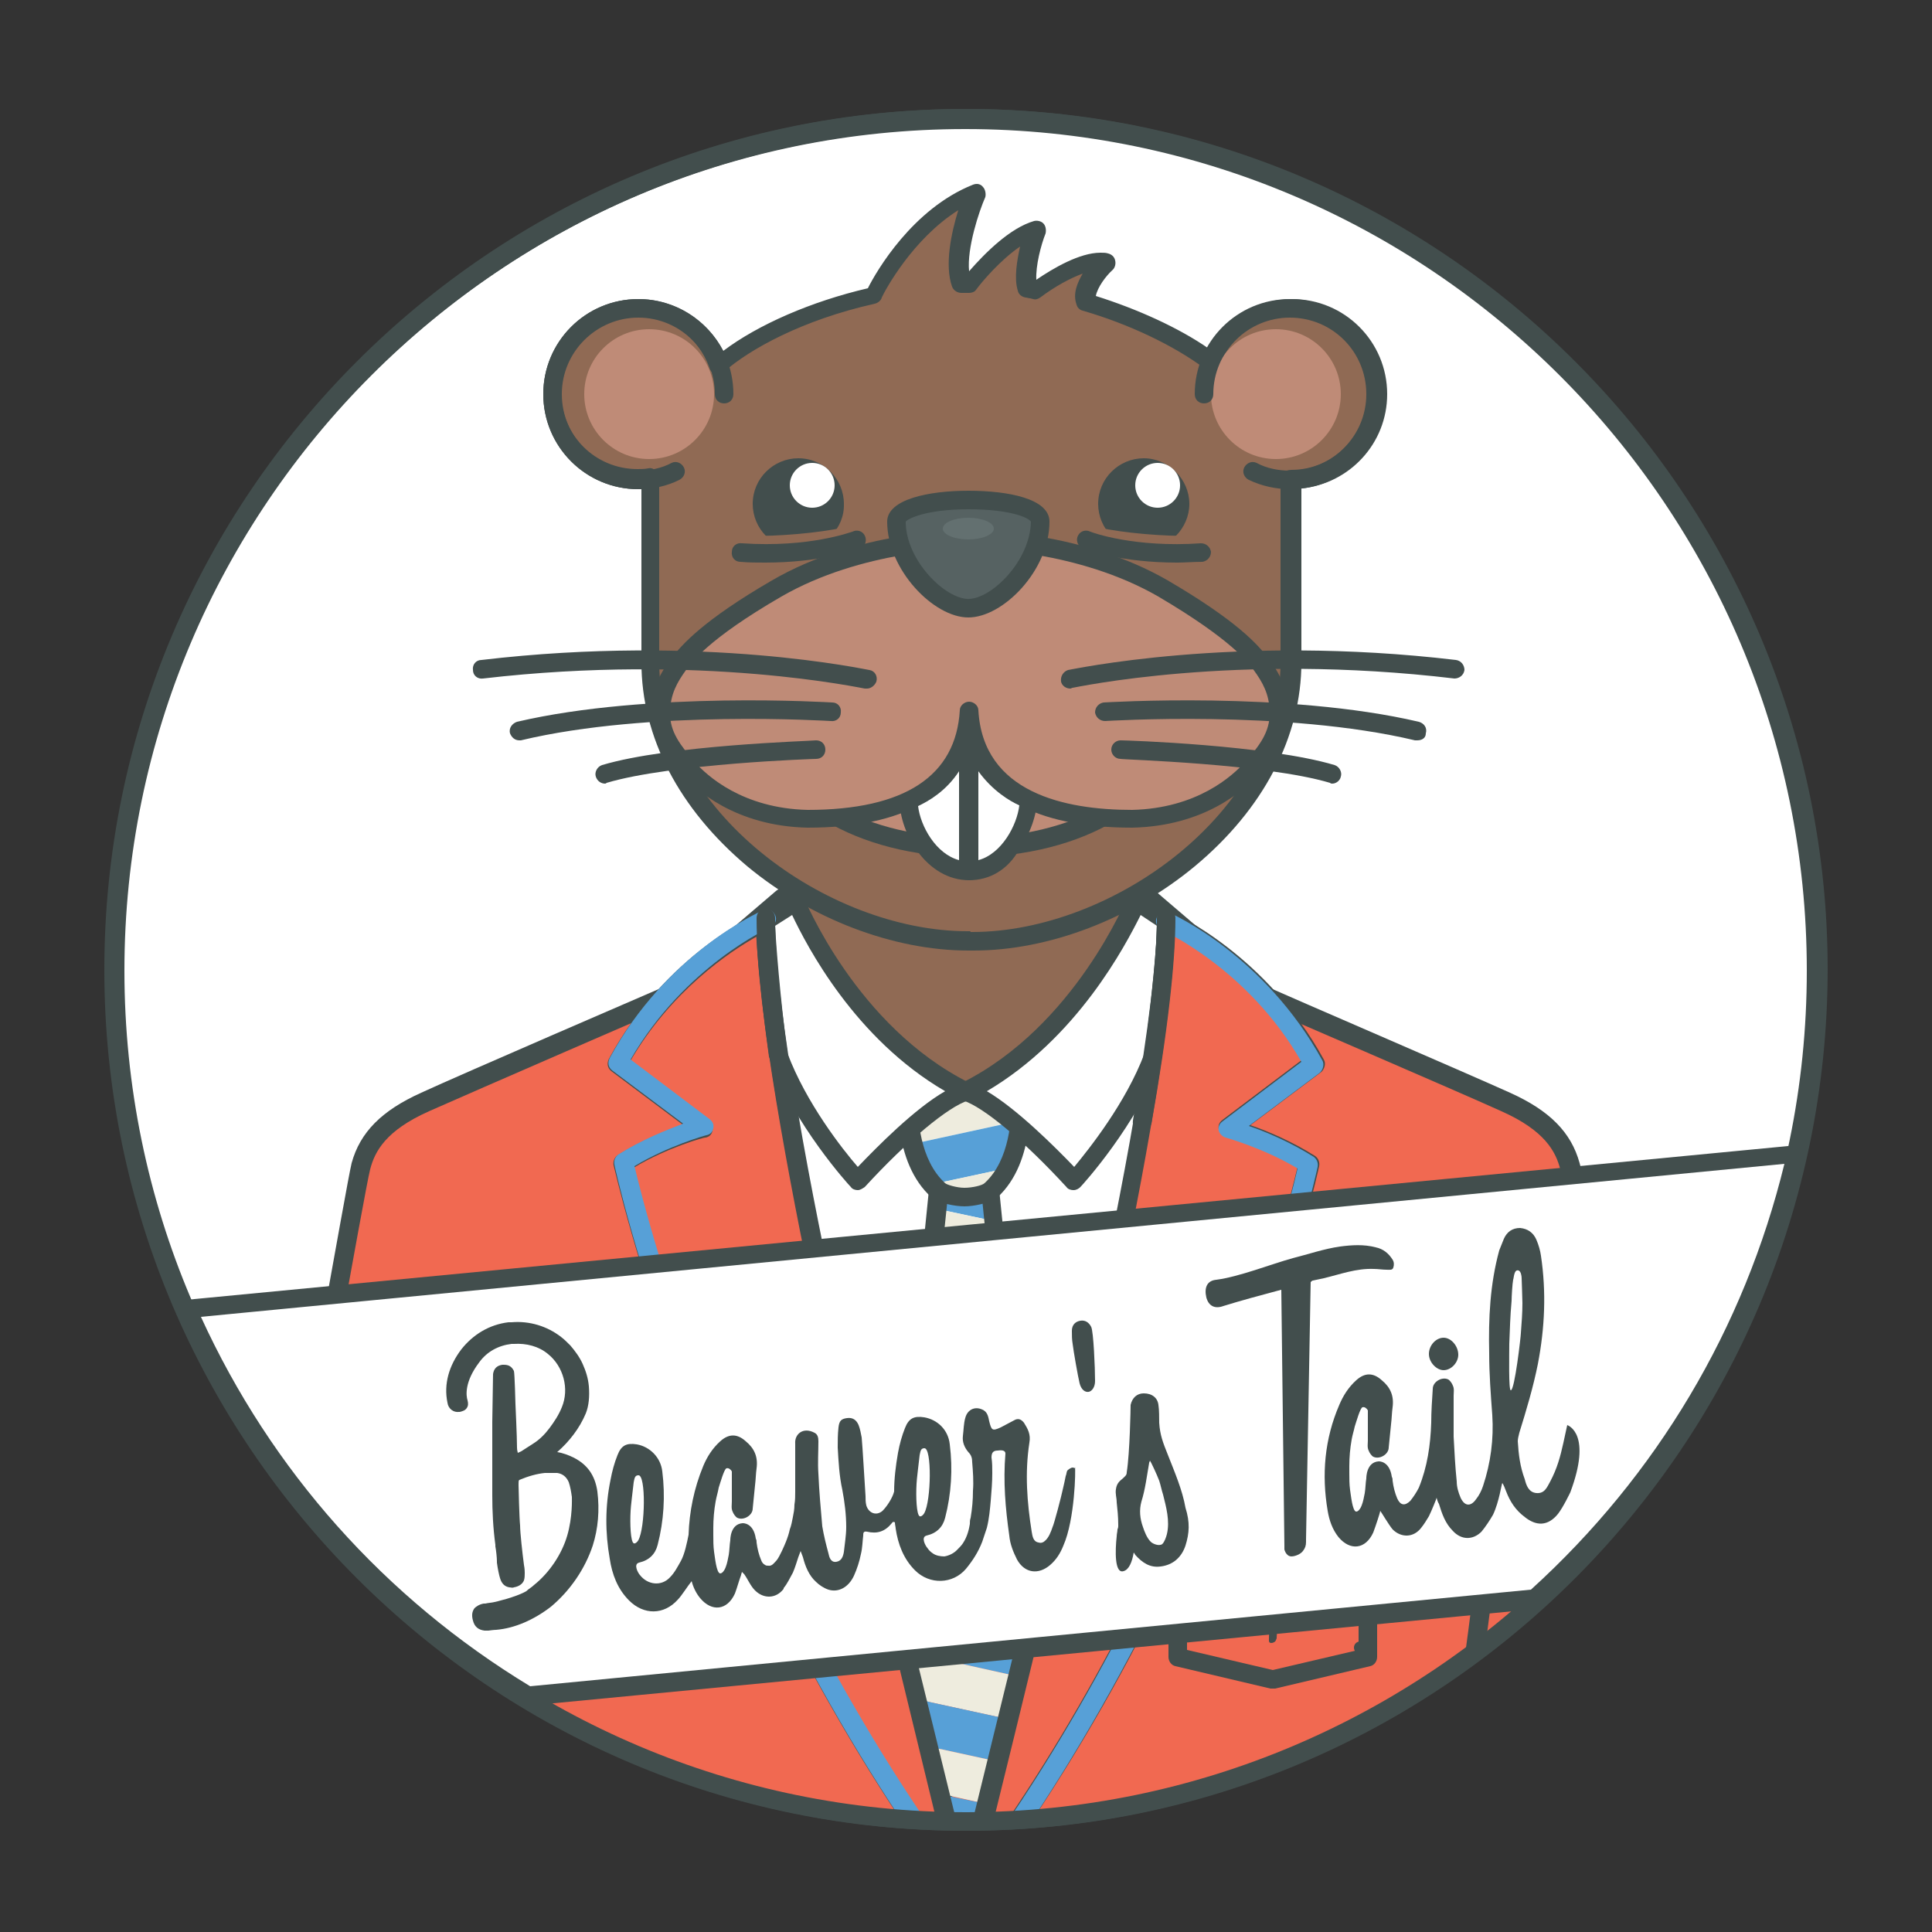 <?xml version="1.0" encoding="utf-8"?>
<!-- Generator: Adobe Illustrator 19.2.1, SVG Export Plug-In . SVG Version: 6.00 Build 0)  -->
<svg version="1.1" id="Layer_1" xmlns="http://www.w3.org/2000/svg" xmlns:xlink="http://www.w3.org/1999/xlink" x="0px" y="0px"
	 viewBox="0 0 250 250" style="enable-background:new 0 0 250 250;" xml:space="preserve">
<rect x="0" y="0" width="250" height="250" fill="#333333" stroke="none"/>
<style type="text/css">
	.st0{fill:#FFFFFF;}
	.st1{fill:#424E4D;}
	.st2{clip-path:url(#SVGID_2_);}
	.st3{fill:#F16951;}
	.st4{fill:#906A54;}
	.st5{fill:none;}
	.st6{fill:#57A0D7;}
	.st7{fill:#EEECDE;}
	.st8{fill:#5DBDA8;}
	.st9{fill:#BF8B77;}
	.st10{fill:#566262;}
	.st11{fill:#637070;}
	.st12{fill:#ED7147;}
	.st13{fill-rule:evenodd;clip-rule:evenodd;fill:#424E4D;}
</style>
<g>
	<g>
		<circle class="st0" cx="124.9" cy="125.6" r="110.1"/>
		<path class="st1" d="M124.9,236.9c-61.4,0-111.4-50-111.4-111.4c0-61.4,50-111.4,111.4-111.4c61.4,0,111.4,50,111.4,111.4
			C236.3,187,186.3,236.9,124.9,236.9z M124.9,16.7C64.9,16.7,16,65.5,16,125.6s48.9,108.9,108.9,108.9
			c60.1,0,108.9-48.9,108.9-108.9S185,16.7,124.9,16.7z"/>
	</g>
	<g>
		<defs>
			<circle id="SVGID_1_" cx="124.9" cy="125.6" r="110.1"/>
		</defs>
		<clipPath id="SVGID_2_">
			<use xlink:href="#SVGID_1_"  style="overflow:visible;"/>
		</clipPath>
		<g class="st2">
			<g>
				<path class="st3" d="M215.4,217.9c-6.1-32.9-11.3-63.9-12.2-67c-0.8-3-2.8-5.8-8.3-8.3c-5.5-2.5-31.5-13.7-31.5-13.7l-14.7-12.5
					h-23.3h-0.8h-23.3l-14.7,12.5c0,0-26,11.2-31.5,13.7c-5.5,2.5-7.5,5.3-8.3,8.3c-0.8,3-6.1,34-12.2,67
					c-6.1,32.9-6.1,66.1-6.1,66.1h39.3h56.8h0.8h56.8h39.3C221.5,284,221.5,250.8,215.4,217.9z"/>
				<path class="st1" d="M221.5,285.2h-193c-0.3,0-0.6-0.1-0.9-0.4c-0.2-0.2-0.4-0.5-0.4-0.9c0-0.3,0.1-33.7,6.1-66.3
					c2.9-15.5,5.5-30.5,7.7-42.5c2.5-13.8,4.1-22.9,4.5-24.6c1.1-4,3.9-6.8,9-9.1c5.2-2.4,29.1-12.7,31.4-13.7l14.5-12.4
					c0.2-0.2,0.5-0.3,0.8-0.3h47.5c0.3,0,0.6,0.1,0.8,0.3l14.5,12.4c2.2,1,26.1,11.3,31.4,13.7c5.1,2.3,7.9,5.1,9,9.1
					c0.5,1.7,2.1,10.8,4.5,24.6c2.1,12,4.8,27,7.7,42.5c6,32.7,6.1,66,6.1,66.3c0,0.3-0.1,0.6-0.4,0.9
					C222.1,285.1,221.8,285.2,221.5,285.2z M29.7,282.8h190.5c-0.1-6.3-0.7-35.8-6.1-64.7c-2.9-15.5-5.5-30.5-7.7-42.5
					c-2.4-13.2-4.1-22.8-4.5-24.3c-0.6-2.3-2-5-7.6-7.5c-5.5-2.5-31.3-13.6-31.5-13.7c-0.1,0-0.2-0.1-0.3-0.2l-14.3-12.3h-46.6
					l-14.3,12.3c-0.1,0.1-0.2,0.1-0.3,0.2c-0.3,0.1-26.1,11.3-31.5,13.7c-5.6,2.5-7,5.2-7.6,7.5c-0.4,1.6-2.1,11.1-4.5,24.3
					c-2.1,12-4.8,27-7.7,42.5C30.4,247,29.8,276.5,29.7,282.8z"/>
			</g>
			<g>
				<polygon class="st0" points="96.9,136.5 152.8,136.5 137.3,209.2 111.2,209.2 				"/>
				<path class="st1" d="M137.3,210.4h-26.1c-0.6,0-1.1-0.4-1.2-1l-14.3-72.8c-0.1-0.4,0-0.7,0.3-1c0.2-0.3,0.6-0.4,0.9-0.4h55.9
					c0.4,0,0.7,0.2,0.9,0.5c0.2,0.3,0.3,0.7,0.2,1l-15.5,72.8C138.4,210,137.9,210.4,137.3,210.4z M112.2,208h24.1l14.9-70.3H98.4
					L112.2,208z"/>
			</g>
			<g>
				<rect x="102.7" y="111" class="st4" width="44.3" height="30.7"/>
				<path class="st1" d="M147,142.9h-44.3c-0.7,0-1.2-0.5-1.2-1.2V111c0-0.7,0.5-1.2,1.2-1.2H147c0.7,0,1.2,0.5,1.2,1.2v30.7
					C148.2,142.3,147.7,142.9,147,142.9z M103.9,140.4h41.9v-28.2h-41.9V140.4z"/>
			</g>
			<g>
				<path class="st3" d="M125,245.3c0,0-13.9-56.3-17.9-74.7c-3.8-17.7-8-40.1-8-51.5c0,0-12,5.3-19.2,18.5l11.1,8.3
					c0,0-5.7,1.5-10.4,4.6C80.6,150.5,91.1,200.2,125,245.3z"/>
				<path class="st1" d="M125,246.5c-0.4,0-0.7-0.2-1-0.5c-33.6-44.8-44.4-94.7-44.6-95.2c-0.1-0.5,0.1-1,0.5-1.3
					c3-1.9,6.3-3.2,8.4-4l-9.2-6.9c-0.5-0.4-0.6-1-0.3-1.6c7.3-13.5,19.2-18.8,19.8-19.1c0.4-0.2,0.8-0.1,1.2,0.1
					c0.3,0.2,0.6,0.6,0.6,1c0,12.3,5,37.4,8,51.2c3.9,18.2,17.7,74.1,17.9,74.7c0.1,0.6-0.1,1.1-0.7,1.4
					C125.3,246.4,125.2,246.5,125,246.5z M82,151.1c1.5,6.4,12.1,48.7,40.3,88.5c-3.7-15-13.3-54.1-16.4-68.7
					c-2.8-13.2-7.5-36.7-8-49.7c-3.4,1.9-11.1,7-16.4,16.2l10.2,7.7c0.4,0.3,0.6,0.7,0.5,1.2c-0.1,0.5-0.4,0.8-0.9,0.9
					C91.3,147.1,86.3,148.5,82,151.1z"/>
			</g>
			<g>
				<g>
					<g>
						<polygon class="st5" points="118.8,179.2 131,181.8 131,181.8 118.8,179.2 						"/>
					</g>
					<g>
						<polygon class="st5" points="118.2,184.9 131.6,187.8 131.6,187.8 118.2,184.9 						"/>
					</g>
					<g>
						<polygon class="st5" points="124.7,244.4 124.8,244.5 124.8,244.5 124.7,244.4 						"/>
					</g>
					<g>
						<polygon class="st5" points="120.6,162.1 129.2,164 129.2,164 120.6,162.1 						"/>
					</g>
					<g>
						<polygon class="st5" points="117.7,190.5 132.2,193.7 132.2,193.7 117.7,190.6 						"/>
					</g>
					<g>
						<polygon class="st5" points="121.7,232.1 127.5,233.4 127.5,233.4 121.7,232.2 						"/>
					</g>
					<g>
						<polygon class="st5" points="121.1,156.4 128.6,158 128.6,158 121.1,156.4 						"/>
					</g>
					<g>
						<polygon class="st5" points="123.2,238.3 126.2,238.9 126.2,238.9 123.2,238.3 						"/>
					</g>
					<g>
						<polygon class="st5" points="117.1,196.2 132.8,199.7 132.8,199.7 117.1,196.2 						"/>
					</g>
					<g>
						<polygon class="st5" points="119.4,173.5 130.4,175.9 130.4,175.9 119.4,173.5 						"/>
					</g>
					<g>
						<polygon class="st5" points="120,167.8 129.8,169.9 129.8,169.9 120,167.8 						"/>
					</g>
					<g>
						<polygon class="st5" points="118.7,219.9 130.2,222.4 130.2,222.4 118.7,219.9 						"/>
					</g>
					<g>
						<polygon class="st5" points="117.2,213.7 131.6,216.9 131.6,216.9 117.2,213.7 						"/>
					</g>
					<g>
						<polygon class="st5" points="115.9,207.6 132.9,211.3 132.9,211.3 115.9,207.6 						"/>
					</g>
					<g>
						<polygon class="st5" points="120.2,226 128.9,227.9 128.9,227.9 120.2,226 						"/>
					</g>
					<g>
						<polygon class="st5" points="116.5,201.9 133.4,205.6 133.4,205.6 116.5,201.9 						"/>
					</g>
					<g>
						<polygon class="st6" points="121.4,153.8 124.8,153.8 124.8,153.8 128.1,153.8 128.6,158 121.1,156.4 						"/>
					</g>
					<g>
						<polygon class="st7" points="121.1,156.4 128.6,158 129.2,164 120.6,162.1 						"/>
					</g>
					<g>
						<polygon class="st6" points="120.6,162.1 129.2,164 129.8,169.9 120,167.8 						"/>
					</g>
					<g>
						<polygon class="st7" points="120,167.8 129.8,169.9 130.4,175.9 119.4,173.5 						"/>
					</g>
					<g>
						<polygon class="st6" points="119.4,173.5 130.4,175.9 131,181.8 118.8,179.2 						"/>
					</g>
					<g>
						<polygon class="st7" points="118.8,179.2 131,181.8 131.6,187.8 118.2,184.9 						"/>
					</g>
					<g>
						<polygon class="st6" points="118.2,184.9 131.6,187.8 132.2,193.7 117.7,190.5 						"/>
					</g>
					<g>
						<polygon class="st7" points="117.7,190.6 132.2,193.7 132.8,199.7 117.1,196.2 						"/>
					</g>
					<g>
						<polygon class="st6" points="117.1,196.2 132.8,199.7 133.4,205.6 116.5,201.9 						"/>
					</g>
					<g>
						<polygon class="st7" points="116.5,201.9 133.4,205.6 133.7,208.2 132.9,211.3 115.9,207.6 						"/>
					</g>
					<g>
						<polygon class="st6" points="115.9,208.2 115.9,207.6 132.9,211.3 131.6,216.9 117.2,213.7 						"/>
					</g>
					<g>
						<polygon class="st7" points="117.2,213.7 131.6,216.9 130.2,222.4 118.7,219.9 						"/>
					</g>
					<g>
						<polygon class="st6" points="118.7,219.9 130.2,222.4 128.9,227.9 120.2,226 						"/>
					</g>
					<g>
						<polygon class="st7" points="120.2,226 128.9,227.9 127.5,233.4 121.7,232.1 						"/>
					</g>
					<g>
						<polygon class="st6" points="121.7,232.2 127.5,233.4 126.2,238.9 123.2,238.3 						"/>
					</g>
					<g>
						<polygon class="st7" points="123.2,238.3 126.2,238.9 124.8,244.5 124.7,244.4 						"/>
					</g>
					<g>
						<polygon class="st8" points="124.8,244.7 124.8,244.7 124.8,244.6 124.7,244.4 124.8,244.5 124.8,244.6 124.8,244.7 						"/>
					</g>
				</g>
				<g>
					<path class="st1" d="M124.8,246.3c-0.3,0-0.6-0.1-0.8-0.3c-0.3-0.2-0.5-0.5-0.5-0.9l-8.8-36.2c0-0.1,0-0.3,0-0.4l5.5-54.5
						c0.1-0.6,0.6-1.1,1.2-1.1h6.7c0.6,0,1.1,0.5,1.2,1.1l5.5,54.5c0,0.1,0,0.3,0,0.4l-8.9,36.2c0,0.6-0.5,1.1-1.1,1.2
						C124.9,246.3,124.8,246.3,124.8,246.3z M117.1,208.5l7.7,31.4l7.7-31.4l-5.4-53.2h-4.5L117.1,208.5z"/>
				</g>
				<g>
					<g>
						<path class="st5" d="M130.1,151.2l-9.3,2c0,0,0,0,0,0L130.1,151.2C130.2,151.2,130.2,151.2,130.1,151.2z"/>
					</g>
					<g>
						<path class="st5" d="M132,145l-13.8,3c0,0,0,0,0,0L132,145C132,145,132,145,132,145z"/>
					</g>
					<g>
						<polygon class="st5" points="124.4,140.8 124.4,140.8 117.5,142.3 117.5,142.3 						"/>
					</g>
					<g>
						<path class="st8" d="M117.6,140.8h6.8l-6.9,1.5C117.5,141.4,117.6,140.8,117.6,140.8z"/>
					</g>
					<g>
						<path class="st7" d="M124.8,140.8L124.8,140.8h7.2c0,0,0.2,1.8,0,4.2l-13.8,3c-0.6-2.2-0.7-4.3-0.6-5.7l7-1.5H124.8z"/>
					</g>
					<g>
						<path class="st6" d="M130.2,151.2l-9.3,2c-1.4-1.5-2.2-3.4-2.7-5.2l13.8-3C131.8,146.9,131.3,149.2,130.2,151.2z"/>
					</g>
					<g>
						<path class="st7" d="M128.1,153.7c-0.6,0.5-2.2,0.8-3.4,0.8v0c0,0,0,0,0,0c0,0,0,0,0,0v0c-1.1,0-2.8-0.4-3.4-0.8
							c-0.2-0.2-0.4-0.3-0.5-0.5l9.3-2C129.6,152.1,129,153,128.1,153.7z"/>
					</g>
				</g>
				<g>
					<path class="st1" d="M124.8,156.1C124.8,156.1,124.8,156.1,124.8,156.1c-1.2,0-3.3-0.4-4.2-1.1c-5.3-4.7-4.3-13.6-4.3-14
						c0.1-0.6,0.6-1.1,1.2-1.1H132c0.6,0,1.1,0.5,1.2,1.1c0,0.4,1,9.3-4.2,14C128,155.7,126,156.1,124.8,156.1
						C124.8,156.1,124.8,156.1,124.8,156.1z M124.8,153.7C124.8,153.7,124.8,153.7,124.8,153.7c1,0,2.3-0.3,2.6-0.6
						c3.3-3,3.5-8.5,3.5-10.8h-12.1c-0.1,2.3,0.2,7.8,3.5,10.8C122.5,153.3,123.8,153.7,124.8,153.7
						C124.8,153.7,124.8,153.7,124.8,153.7z"/>
				</g>
			</g>
			<g>
				<path class="st1" d="M164.7,218.5c-0.1,0-0.2,0-0.3,0l-12.3-2.9c-0.5-0.1-0.9-0.6-0.9-1.2V187c0-0.7,0.5-1.2,1.2-1.2H177
					c0.7,0,1.2,0.5,1.2,1.2v27.4c0,0.6-0.4,1.1-0.9,1.2l-12.3,2.9C164.9,218.5,164.8,218.5,164.7,218.5z M153.6,213.5l11.1,2.6
					l11.1-2.6v-25.2h-22.2V213.5z"/>
			</g>
			<g>
				<path class="st0" d="M146.9,116.5c0,0-6.8,17.1-21.9,24.7c3.4,1.1,9.4,6.6,14,11.5c0,0,7.1-7.7,10.2-16.2
					c1.1-8.2,1.8-16.1,1.6-17.5L146.9,116.5z"/>
				<path class="st1" d="M138.9,154c-0.3,0-0.7-0.1-0.9-0.4c-5.5-6-10.8-10.4-13.4-11.2c-0.5-0.1-0.8-0.6-0.8-1.1
					c0-0.5,0.2-1,0.7-1.2c14.6-7.3,21.3-23.9,21.4-24c0.1-0.3,0.4-0.6,0.8-0.7c0.3-0.1,0.7-0.1,1,0.1l3.9,2.6
					c0.3,0.2,0.5,0.5,0.5,0.9c0.1,1.6-0.6,9.9-1.7,17.7c0,0.1,0,0.2-0.1,0.3c-3.2,8.6-10.2,16.3-10.5,16.6
					C139.6,153.8,139.3,154,138.9,154C138.9,154,138.9,154,138.9,154z M127.7,141.2c3.9,2.3,8.8,7.2,11.3,9.8
					c1.9-2.3,6.7-8.3,9.1-14.7c1-7.5,1.6-14.3,1.6-16.5l-2.1-1.4C145.6,122.4,139.4,134.3,127.7,141.2z"/>
			</g>
			<g>
				<path class="st0" d="M103,116.5c0,0,6.8,17.1,21.9,24.7c-3.4,1.1-9.4,6.6-14,11.5c0,0-7.1-7.7-10.2-16.2
					c-1.1-8.2-1.8-16.1-1.6-17.5L103,116.5z"/>
				<path class="st1" d="M111,154c-0.3,0-0.7-0.1-0.9-0.4c-0.3-0.3-7.3-8-10.5-16.6c0-0.1-0.1-0.2-0.1-0.3
					c-1.1-7.9-1.8-16.1-1.7-17.7c0-0.4,0.2-0.7,0.5-0.9l3.9-2.6c0.3-0.2,0.7-0.3,1-0.1c0.3,0.1,0.6,0.4,0.8,0.7
					c0.1,0.2,6.8,16.7,21.4,24c0.4,0.2,0.7,0.7,0.7,1.2c0,0.5-0.4,0.9-0.8,1.1c-2.6,0.8-7.9,5.2-13.4,11.2
					C111.6,153.8,111.3,154,111,154z M101.9,136.3c2.4,6.4,7.1,12.4,9.1,14.7c2.5-2.6,7.3-7.5,11.3-9.8
					c-11.7-6.8-17.9-18.8-19.8-22.8l-2.2,1.4C100.4,121.9,100.9,128.7,101.9,136.3z"/>
			</g>
			<g>
				<path class="st1" d="M69.4,284.9c-0.7,0-1.2-0.5-1.2-1.2c0-19.7-1.6-29.3-5.4-44.5c-3.9-15.5-8.8-64.4-9-66.4
					c-0.1-0.7,0.4-1.3,1.1-1.3c0.7-0.1,1.3,0.4,1.3,1.1c0.1,0.5,5.2,50.7,9,66.1c3.8,15.5,5.4,25.1,5.4,45.1
					C70.6,284.4,70.1,284.9,69.4,284.9z"/>
			</g>
			<g>
				<path class="st1" d="M181.3,284.9c-0.7,0-1.2-0.5-1.2-1.2c0-20,1.6-29.7,5.4-45.1c3.8-15.4,8.9-65.6,9-66.1
					c0.1-0.7,0.7-1.2,1.3-1.1c0.7,0.1,1.2,0.7,1.1,1.3c-0.2,2.1-5.2,50.9-9,66.4c-3.8,15.3-5.4,24.8-5.4,44.5
					C182.6,284.4,182,284.9,181.3,284.9z"/>
			</g>
			<g>
				<path class="st1" d="M123.9,285.1c-0.7,0-1.2-0.5-1.2-1.2v-32c0-2.6,0.3-4.1,1.1-6.9c0.2-0.6,0.8-1,1.5-0.9
					c0.6,0.2,1,0.8,0.9,1.5c-0.8,2.9-1,4.2-1,6.3v32C125.1,284.5,124.6,285.1,123.9,285.1z"/>
			</g>
			<g>
				<path class="st7" d="M62,284.1c0,0,1.7-35.4,3-40.7c0,0,3.1,11.7,3.7,22.9c0.6,11.2,0.6,17.7,0.6,17.7H62z"/>
				<path class="st1" d="M69.4,285.3C69.4,285.3,69.4,285.3,69.4,285.3H62c-0.3,0-0.6-0.1-0.9-0.4c-0.2-0.2-0.4-0.6-0.3-0.9
					c0.1-1.4,1.7-35.6,3-40.9c0.1-0.5,0.6-0.9,1.2-0.9c0,0,0,0,0,0c0.6,0,1,0.4,1.2,0.9c0,0.1,3.2,12,3.8,23.2
					c0.6,10,0.6,16.4,0.6,17.6c0,0.1,0,0.1,0,0.2C70.6,284.8,70,285.3,69.4,285.3z M63.3,282.9h4.9c0-2.4-0.1-8.2-0.6-16.5
					c-0.3-5.8-1.3-11.7-2.2-16.1C64.4,260.4,63.5,278,63.3,282.9z"/>
			</g>
			<g>
				<rect x="152.4" y="187" class="st8" width="24.6" height="6"/>
				<path class="st6" d="M177,194.3h-24.6c-0.7,0-1.2-0.5-1.2-1.2v-6c0-0.7,0.5-1.2,1.2-1.2H177c0.7,0,1.2,0.5,1.2,1.2v6
					C178.2,193.7,177.7,194.3,177,194.3z M153.6,191.8h22.2v-3.6h-22.2V191.8z"/>
			</g>
			<g>
				<path class="st7" d="M188.7,284.1c0,0-1.7-35.4-3-40.7c0,0-3.1,11.7-3.7,22.9c-0.6,11.2-0.6,17.7-0.6,17.7H188.7z"/>
				<path class="st1" d="M188.7,285.3h-7.4c-0.7,0-1.2-0.5-1.2-1.2c0-0.1,0-6.7,0.6-17.8c0.6-11.2,3.7-23.1,3.8-23.2
					c0.1-0.5,0.6-0.9,1.2-0.9c0,0,0,0,0,0c0.6,0,1,0.4,1.2,0.9c1.4,5.3,3,39.5,3,40.9c0,0.3-0.1,0.7-0.3,0.9
					C189.3,285.2,189,285.3,188.7,285.3z M182.5,282.9h4.9c-0.2-4.9-1.1-22.4-2.1-32.5c-0.9,4.4-1.9,10.3-2.2,16.1
					C182.7,274.7,182.6,280.5,182.5,282.9z"/>
			</g>
			<g>
				<path class="st3" d="M125,245.3c0,0,13.9-56.3,17.9-74.7c3.8-17.7,8-40.1,8-51.5c0,0,12,5.3,19.2,18.5l-11.1,8.3
					c0,0,5.7,1.5,10.4,4.6C169.3,150.5,158.8,200.2,125,245.3z"/>
				<path class="st1" d="M125,246.5c-0.2,0-0.4,0-0.5-0.1c-0.5-0.2-0.8-0.8-0.7-1.4c0.1-0.6,14-56.5,17.9-74.7c3-13.9,8-38.9,8-51.2
					c0-0.4,0.2-0.8,0.6-1c0.3-0.2,0.8-0.3,1.2-0.1c0.5,0.2,12.4,5.6,19.8,19.1c0.3,0.5,0.1,1.2-0.3,1.6l-9.2,6.9
					c2.1,0.7,5.4,2.1,8.4,4c0.4,0.3,0.6,0.8,0.5,1.3c-0.1,0.5-10.9,50.4-44.6,95.2C125.7,246.3,125.4,246.5,125,246.5z M152,121.1
					c-0.5,13-5.1,36.5-8,49.7c-3.1,14.6-12.7,53.7-16.4,68.7c28.2-39.8,38.8-82.1,40.3-88.5c-4.3-2.6-9.3-4-9.3-4
					c-0.4-0.1-0.8-0.5-0.9-0.9c-0.1-0.5,0.1-0.9,0.5-1.2l10.2-7.7C163.1,128,155.4,123,152,121.1z"/>
			</g>
			<g>
				<path class="st6" d="M123.9,285.1c-0.7,0-1.2-0.5-1.2-1.2v-32c0-2.6,0.3-4.1,1.1-6.9c0.1-0.2,0.2-0.4,0.3-0.5
					c30.9-41.2,42.3-86.7,43.8-93.3c-4.3-2.6-9.3-4-9.3-4c-0.4-0.1-0.8-0.5-0.9-0.9c-0.1-0.5,0.1-0.9,0.5-1.2l10.2-7.7
					c-6.9-12.1-18-17-18.1-17.1c-0.6-0.3-0.9-1-0.6-1.6c0.3-0.6,1-0.9,1.6-0.6c0.5,0.2,12.4,5.6,19.8,19.1c0.3,0.5,0.1,1.2-0.3,1.6
					l-9.2,6.9c2.1,0.7,5.4,2.1,8.4,4c0.4,0.3,0.6,0.8,0.5,1.3c-0.1,0.5-10.9,50.3-44.4,95.1c-0.7,2.7-0.9,4-0.9,6.1v32
					C125.2,284.5,124.6,285.1,123.9,285.1z"/>
			</g>
			<g>
				<g>
					<path class="st4" d="M167,39.9c-4.7,0-8.7,2.9-10.3,7c-3.5-2.6-9.3-5.7-16.2-7.7l0,0C139.8,37,143,34,143,34
						c-2.8-0.6-7.3,2.4-9,3.7c-0.3-0.1-0.7-0.1-1-0.2c-0.8-2.6,1.1-7.7,1.1-7.7c-3.4,1-7.2,5.4-8.6,7.2c-0.3,0-0.6,0-1,0
						c-1.5-3.9,1.9-11.9,1.9-11.9c-8.5,3.4-13.3,13.3-13.3,13.3h0c-8.8,2-16.2,5.7-20,9.1c-1.5-4.4-5.6-7.5-10.5-7.5
						c-6.1,0-11.1,5-11.1,11.1s5,11.1,11.1,11.1c0.6,0,1.1-0.1,1.6-0.1c0,4.2,0,11.2,0,23.8c0,19.8,22.1,36.2,41.3,36.1v0
						c0,0,0,0,0,0c0,0,0,0,0,0v0c19.3,0.1,41.3-16.2,41.3-36.1c0-12.4,0-19.5,0-23.7c0,0,0,0,0,0c6.1,0,11.1-5,11.1-11.1
						S173.1,39.9,167,39.9z"/>
					<path class="st1" d="M125.6,123C125.6,123,125.6,123,125.6,123l-0.3,0c-9.7,0-20.4-4.1-28.6-10.9C87.9,104.7,83,95.4,83,85.7
						c0-9.5,0-17.1,0-22.4c-0.1,0-0.3,0-0.4,0c-6.8,0-12.3-5.5-12.3-12.3s5.5-12.3,12.3-12.3c4.7,0,8.9,2.7,11,6.7
						c4.5-3.4,11.4-6.4,18.7-8.1c1.1-2.2,5.8-10.3,13.6-13.4c0.5-0.2,1-0.1,1.3,0.3c0.3,0.3,0.4,0.9,0.3,1.3
						c-0.8,1.8-2.4,6.6-2.1,9.6c2.1-2.4,5.3-5.6,8.4-6.5c0.4-0.1,0.9,0,1.2,0.3c0.3,0.3,0.4,0.8,0.3,1.3c-0.6,1.5-1.3,4.2-1.2,6
						c2.2-1.5,5.6-3.5,8.3-3.5c0.4,0,0.7,0,1,0.1c0.4,0.1,0.8,0.4,0.9,0.9c0.1,0.4,0,0.9-0.3,1.2c-0.9,0.8-2,2.3-2.2,3.4
						c5.4,1.7,10.7,4.1,14.6,6.8c2.1-3.9,6.2-6.4,10.8-6.4c6.8,0,12.3,5.5,12.3,12.3c0,6.4-4.9,11.6-11.1,12.2c0,5.3,0,12.9,0,22.5
						c0,9.6-4.9,19-13.8,26.4c-8.2,6.8-18.9,10.9-28.6,10.9L125.6,123L125.6,123z M125.6,120.6C125.6,120.6,125.6,120.6,125.6,120.6
						h0.2c18.1,0,39.9-15.5,39.9-34.9c0-10.4,0-18.3,0-23.6c0-0.3,0.1-0.6,0.4-0.9c0.3-0.3,0.6-0.4,1-0.4c5.4,0,9.8-4.4,9.8-9.9
						s-4.4-9.9-9.9-9.9c-4.1,0-7.7,2.4-9.2,6.2c-0.1,0.4-0.4,0.6-0.8,0.7c-0.4,0.1-0.8,0-1.1-0.2c-4-3-9.9-5.8-15.8-7.5
						c-0.4-0.1-0.7-0.4-0.8-0.8c-0.5-1.4,0.1-2.8,0.8-4c-1.6,0.6-3.5,1.6-5.5,3.1c-0.3,0.2-0.6,0.3-0.9,0.2l-0.4-0.1
						c-0.2,0-0.4-0.1-0.6-0.1c-0.5-0.1-0.9-0.4-1-0.9c-0.5-1.6-0.1-3.9,0.3-5.7c-2.5,1.7-4.9,4.5-5.7,5.6c-0.2,0.3-0.6,0.4-0.9,0.4
						l-0.7,0l-0.3,0c-0.5,0-1-0.3-1.2-0.8c-1-2.8-0.1-7,0.8-9.9c-5.9,3.7-9.5,10.4-9.9,11.3c-0.1,0.4-0.5,0.7-0.9,0.8
						c-9.4,2.1-16.2,5.9-19.5,8.8c-0.3,0.3-0.7,0.4-1.1,0.3c-0.4-0.1-0.7-0.4-0.8-0.8c-1.4-4-5.1-6.7-9.3-6.7
						c-5.4,0-9.9,4.4-9.9,9.9s4.4,9.9,9.9,9.9c0.4,0,0.9,0,1.4-0.1c0.4-0.1,0.7,0.1,1,0.3c0.3,0.2,0.4,0.6,0.4,0.9
						c0,5.4,0,13.4,0,23.8c0,19.3,21.8,34.9,39.9,34.9H125.6C125.5,120.6,125.6,120.6,125.6,120.6z"/>
				</g>
				<g>
					<ellipse class="st9" cx="125.5" cy="95" rx="25.2" ry="14.8"/>
					<path class="st1" d="M125.5,110.9c-14.6,0-26.5-7.2-26.5-16c0-8.8,11.9-16,26.5-16c14.6,0,26.5,7.2,26.5,16
						C152,103.8,140.1,110.9,125.5,110.9z M125.5,81.4c-13.2,0-24,6.1-24,13.5c0,7.5,10.8,13.5,24,13.5c13.2,0,24-6.1,24-13.5
						C149.6,87.5,138.8,81.4,125.5,81.4z"/>
				</g>
				<g>
					<path class="st0" d="M133.2,103.5c0,3.4-2.9,9.2-7.8,9.2l0-20.9C125.4,100.9,133.2,103.5,133.2,103.5z"/>
					<path class="st1" d="M125.4,113.9c-0.3,0-0.6-0.1-0.9-0.4c-0.2-0.2-0.4-0.5-0.4-0.9l0-20.9c0,0,0,0,0,0c0-0.7,0.5-1.2,1.2-1.2
						c0,0,0,0,0,0c0.7,0,1.2,0.5,1.2,1.2c0,0,0,0,0,0c0,0,0,0,0,0c0,7.9,6.7,10.3,6.9,10.4c0.5,0.2,0.8,0.6,0.8,1.2
						c0,2.1-0.9,4.6-2.3,6.6C130.4,112.6,128,113.9,125.4,113.9z M126.6,99.8l0,11.5c3-0.8,5-4.5,5.3-7.1
						C130.7,103.7,128.4,102.3,126.6,99.8z"/>
				</g>
				<g>
					<path class="st0" d="M117.6,103.6c0,3.4,2.9,9.1,7.8,9.1l0-20.9C125.5,100.9,117.6,103.6,117.6,103.6z"/>
					<path class="st1" d="M125.4,113.9c-5.5,0-9-6.1-9-10.4c0-0.5,0.3-1,0.8-1.2c0.3-0.1,7-2.5,7-10.4l0-0.2c0-0.7,0.5-1.2,1.2-1.2
						c0,0,0,0,0,0c0.7,0,1.2,0.5,1.2,1.2l0,0.2l0,20.7C126.6,113.4,126.1,113.9,125.4,113.9z M118.8,104.3c0.3,2.6,2.3,6.2,5.3,7
						l0-11.5C122.4,102.4,120.1,103.7,118.8,104.3z"/>
				</g>
				<g>
					<circle class="st1" cx="103.3" cy="65.1" r="4.7"/>
					<path class="st1" d="M103.3,71.1c-3.3,0-5.9-2.7-5.9-5.9c0-3.3,2.7-5.9,5.9-5.9c3.3,0,5.9,2.7,5.9,5.9
						C109.3,68.4,106.6,71.1,103.3,71.1z M103.3,61.6c-1.9,0-3.5,1.6-3.5,3.5c0,1.9,1.6,3.5,3.5,3.5c1.9,0,3.5-1.6,3.5-3.5
						C106.8,63.2,105.3,61.6,103.3,61.6z"/>
				</g>
				<g>
					<circle class="st1" cx="148" cy="65.1" r="4.7"/>
					<path class="st1" d="M148,71.1c-3.3,0-5.9-2.7-5.9-5.9c0-3.3,2.7-5.9,5.9-5.9s5.9,2.7,5.9,5.9C153.9,68.4,151.2,71.1,148,71.1z
						 M148,61.6c-1.9,0-3.5,1.6-3.5,3.5c0,1.9,1.6,3.5,3.5,3.5s3.5-1.6,3.5-3.5C151.5,63.2,149.9,61.6,148,61.6z"/>
				</g>
				<g>
					<circle class="st0" cx="149.8" cy="62.8" r="2.9"/>
				</g>
				<g>
					<circle class="st0" cx="105.1" cy="62.8" r="2.9"/>
				</g>
				<g>
					<g>
						<path class="st4" d="M139.9,67.3c-0.1,0.6,3.6,1.4,8.2,1.8c4.6,0.4,8.4,0.3,8.4-0.3l2.5,0.2l-0.5,5.2l-21.7-2.1l0.5-5.2
							L139.9,67.3z"/>
					</g>
				</g>
				<g>
					<g>
						<path class="st4" d="M111.4,67.3c0.1,0.6-3.6,1.4-8.2,1.8c-4.6,0.4-8.4,0.3-8.4-0.3l-2.5,0.2l0.5,5.2l21.7-2.1l-0.5-5.2
							L111.4,67.3z"/>
					</g>
				</g>
				<g>
					<path class="st9" d="M163.3,86c-1.1-1.5-3.6-4.6-12.8-9.9c-11-6.4-24.3-6.4-25-6.4c-0.7,0-14,0-25,6.4
						c-9.1,5.3-11.7,8.4-12.8,9.9c-1.1,1.6-2.2,3.4-2.2,6.2c0,2.9,1.6,4.9,3.5,7.1c1.9,2.2,6.8,6.4,15.5,6.6
						c14,0,20.4-5.4,20.9-14.1c0.5,8.7,7.1,14.1,21.1,14.1c8.7-0.2,13.5-4.4,15.5-6.6c1.9-2.2,3.5-4.2,3.5-7.1
						C165.6,89.4,164.5,87.6,163.3,86z"/>
					<path class="st1" d="M146.5,107.1c-13.2,0-18.9-4.6-21.1-9.8c-2.2,5.2-7.9,9.8-20.9,9.8c-9.4-0.2-14.6-5-16.4-7
						c-2.1-2.4-3.8-4.6-3.8-7.9c0-3.3,1.3-5.3,2.5-6.9c1.4-1.9,4.3-5.1,13.1-10.2c11-6.4,24.1-6.5,25.5-6.5h0.1h0.1
						c1.5,0,14.6,0.2,25.5,6.5c8.9,5.2,11.7,8.3,13.1,10.2c1.2,1.6,2.5,3.7,2.5,6.9c0,3.3-1.7,5.5-3.8,7.9
						C161.1,102.2,155.9,106.9,146.5,107.1C146.6,107.1,146.6,107.1,146.5,107.1z M125.4,71c-1.4,0-13.9,0.2-24.3,6.2
						c-9.5,5.5-11.7,8.6-12.4,9.6c-1,1.4-2,3-2,5.5c0,2.4,1.3,4.1,3.2,6.3c1.6,1.8,6.2,6,14.6,6.2c12.6,0,19.2-4.4,19.7-12.9
						c0-0.6,0.6-1.1,1.2-1.1c0.6,0,1.2,0.5,1.2,1.1c0.6,10.7,11.2,12.9,19.9,12.9c8.4-0.2,13-4.4,14.6-6.2c1.9-2.1,3.2-3.9,3.2-6.3
						c0-2.5-1-4.1-2-5.5c-0.7-1-2.9-4-12.4-9.6c-10.4-6-22.9-6.2-24.3-6.2h-0.1H125.4z"/>
				</g>
				<g>
					<path class="st10" d="M125.3,64.7c-5.8,0-9.3,1.3-9.3,2.8c0,5.6,5.4,11.2,9.3,11.2c3.9,0,9.3-5.7,9.3-11.2
						C134.6,66,131.1,64.7,125.3,64.7z"/>
					<path class="st1" d="M125.3,79.9c-4.5,0-10.5-6.2-10.5-12.4c0-2.9,5.4-4,10.5-4c5.1,0,10.5,1,10.5,4
						C135.8,73.8,129.8,79.9,125.3,79.9z M117.2,67.5c0,5,5.1,10,8.1,10c3,0,8-4.9,8.1-10c-0.3-0.5-2.6-1.6-8.1-1.6
						C119.9,65.9,117.5,67.1,117.2,67.5z"/>
				</g>
				<g>
					<path class="st10" d="M110.8,69.8c-0.3,0.1-6,2.2-14.9,1.6"/>
					<path class="st1" d="M99,72.8c-1,0-2.1,0-3.2-0.1c-0.7,0-1.2-0.6-1.1-1.3c0-0.7,0.6-1.2,1.3-1.1c8.8,0.6,14.2-1.5,14.3-1.5
						c0.6-0.3,1.3-0.1,1.6,0.5c0.3,0.6,0.1,1.3-0.5,1.7C110.8,71.2,106.1,72.8,99,72.8z"/>
				</g>
				<g>
					<path class="st10" d="M140.5,69.8c0.3,0.1,6,2.2,14.9,1.6"/>
					<path class="st1" d="M152.3,72.8c-7.1,0-11.8-1.6-12.3-1.9c-0.6-0.3-0.8-1.1-0.5-1.6c0.3-0.6,1-0.8,1.6-0.5
						c0.2,0.1,5.7,2.1,14.3,1.5c0.7,0,1.2,0.5,1.3,1.1c0,0.7-0.5,1.2-1.1,1.3C154.4,72.7,153.3,72.8,152.3,72.8z"/>
				</g>
				<g>
					<ellipse class="st11" cx="125.3" cy="68.4" rx="3.3" ry="1.4"/>
				</g>
				<g>
					<path class="st1" d="M138.5,89.1c-0.6,0-1.1-0.4-1.2-0.9c-0.1-0.7,0.3-1.3,0.9-1.5c0.2,0,21.5-4.7,50.2-1.3
						c0.7,0.1,1.1,0.7,1.1,1.3c-0.1,0.7-0.7,1.1-1.3,1.1C159.8,84.4,139,89,138.8,89C138.7,89,138.6,89.1,138.5,89.1z"/>
				</g>
				<g>
					<path class="st1" d="M183.4,95.8c-0.1,0-0.2,0-0.3,0c-16.8-4-39.9-2.5-40.1-2.5c-0.7,0-1.2-0.5-1.3-1.1c0-0.7,0.5-1.2,1.1-1.3
						c0.2,0,23.7-1.5,40.8,2.5c0.7,0.2,1.1,0.8,0.9,1.5C184.5,95.5,184,95.8,183.4,95.8z"/>
				</g>
				<g>
					<path class="st1" d="M172.4,101.4c-0.1,0-0.2,0-0.3-0.1c-8.4-2.5-26.9-3-27.1-3.1c-0.7,0-1.2-0.6-1.2-1.2
						c0-0.7,0.6-1.2,1.2-1.2c0,0,0,0,0,0c0.8,0,19,0.6,27.7,3.2c0.6,0.2,1,0.9,0.8,1.5C173.4,101,172.9,101.4,172.4,101.4z"/>
				</g>
				<g>
					<path class="st1" d="M112.2,89.1c-0.1,0-0.2,0-0.3,0c-0.2,0-21.1-4.6-49.4-1.3c-0.7,0.1-1.3-0.4-1.3-1.1
						c-0.1-0.7,0.4-1.3,1.1-1.3c28.8-3.4,50,1.3,50.2,1.3c0.7,0.1,1.1,0.8,0.9,1.5C113.2,88.7,112.7,89.1,112.2,89.1z"/>
				</g>
				<g>
					<path class="st1" d="M67.2,95.8c-0.6,0-1-0.4-1.2-0.9c-0.2-0.7,0.3-1.3,0.9-1.5c17.1-4,40.6-2.5,40.8-2.5
						c0.7,0,1.2,0.6,1.1,1.3c0,0.7-0.6,1.2-1.3,1.1c-0.2,0-23.4-1.5-40.1,2.5C67.4,95.8,67.3,95.8,67.2,95.8z"/>
				</g>
				<g>
					<path class="st1" d="M78.3,101.4c-0.5,0-1-0.3-1.2-0.9c-0.2-0.6,0.2-1.3,0.8-1.5c8.7-2.6,26.9-3.1,27.7-3.2c0,0,0,0,0,0
						c0.7,0,1.2,0.5,1.2,1.2c0,0.7-0.5,1.2-1.2,1.2c-0.2,0-18.7,0.6-27.1,3.1C78.5,101.3,78.4,101.4,78.3,101.4z"/>
				</g>
				<g>
					<circle class="st9" cx="84" cy="51" r="8.4"/>
				</g>
				<g>
					<circle class="st9" cx="165.1" cy="51" r="8.4"/>
				</g>
				<g>
					<path class="st1" d="M167,63.3c-1.9,0-3.7-0.4-5.4-1.2c-0.6-0.3-0.9-1-0.6-1.6c0.3-0.6,1-0.9,1.6-0.6c1.3,0.7,2.8,1,4.3,1
						c5.4,0,9.9-4.4,9.9-9.9s-4.4-9.9-9.9-9.9c-5.4,0-9.9,4.4-9.9,9.9c0,0.7-0.5,1.2-1.2,1.2s-1.2-0.5-1.2-1.2
						c0-6.8,5.5-12.3,12.3-12.3c6.8,0,12.3,5.5,12.3,12.3S173.8,63.3,167,63.3z"/>
				</g>
				<g>
					<path class="st1" d="M82.6,63.3c-6.8,0-12.3-5.5-12.3-12.3s5.5-12.3,12.3-12.3c6.8,0,12.3,5.5,12.3,12.3c0,0.7-0.5,1.2-1.2,1.2
						c-0.7,0-1.2-0.5-1.2-1.2c0-5.4-4.4-9.9-9.9-9.9c-5.4,0-9.9,4.4-9.9,9.9s4.4,9.9,9.9,9.9c1.5,0,3-0.3,4.3-1
						c0.6-0.3,1.3,0,1.6,0.6c0.3,0.6,0,1.3-0.6,1.6C86.3,62.9,84.5,63.3,82.6,63.3z"/>
				</g>
			</g>
			<g>
				<circle class="st10" cx="134.4" cy="250.8" r="2.7"/>
				<path class="st1" d="M134.4,254.7c-2.2,0-3.9-1.8-3.9-3.9c0-2.2,1.8-3.9,3.9-3.9c2.2,0,3.9,1.8,3.9,3.9
					C138.3,252.9,136.5,254.7,134.4,254.7z M134.4,249.3c-0.8,0-1.5,0.7-1.5,1.5s0.7,1.5,1.5,1.5c0.8,0,1.5-0.7,1.5-1.5
					S135.2,249.3,134.4,249.3z"/>
			</g>
			<g>
				<path class="st12" d="M147.7,145.1c1.8-10.4,3.1-20.1,3.1-26.4"/>
				<path class="st1" d="M147.8,146.4c-0.1,0-0.1,0-0.2,0c-0.7-0.1-1.1-0.7-1-1.4c2-11.8,3.1-20.6,3.1-26.2c0-0.7,0.5-1.2,1.2-1.2
					c0.7,0,1.2,0.5,1.2,1.2c0,5.7-1,14.7-3.1,26.6C148.8,145.9,148.3,146.4,147.8,146.4z"/>
			</g>
			<g>
				<path class="st6" d="M126,285.1c-0.7,0-1.2-0.5-1.2-1.2v-32c0-2.1-0.2-3.4-0.9-6.1c-33.5-44.8-44.3-94.6-44.4-95.1
					c-0.1-0.5,0.1-1,0.5-1.3c3-1.9,6.3-3.2,8.4-4l-9.2-6.9c-0.5-0.4-0.6-1-0.3-1.6c7.3-13.5,19.2-18.8,19.8-19.1
					c0.6-0.3,1.3,0,1.6,0.6c0.3,0.6,0,1.3-0.6,1.6c-0.1,0-11.1,5-18.1,17.1l10.2,7.7c0.4,0.3,0.6,0.7,0.5,1.2
					c-0.1,0.5-0.4,0.8-0.9,0.9c-0.1,0-5,1.4-9.3,4c1.6,6.7,13,52.2,43.9,93.4c0.1,0.1,0.2,0.3,0.3,0.5c0.8,2.9,1.1,4.4,1.1,6.9v32
					C127.3,284.5,126.7,285.1,126,285.1z"/>
			</g>
			<g>
				<path class="st12" d="M102.2,145.1c-1.8-10.4-3.1-20.1-3.1-26.4"/>
				<path class="st1" d="M102.2,146.4c-0.6,0-1.1-0.4-1.2-1c-2.1-11.9-3.1-20.9-3.1-26.6c0-0.7,0.5-1.2,1.2-1.2
					c0.7,0,1.2,0.5,1.2,1.2c0,5.6,1,14.4,3.1,26.2c0.1,0.7-0.3,1.3-1,1.4C102.4,146.3,102.3,146.4,102.2,146.4z"/>
			</g>
			<g>
				<circle class="st1" cx="176" cy="213.2" r="0.8"/>
			</g>
			<g>
				<circle class="st1" cx="176" cy="191.9" r="0.8"/>
			</g>
			<g>
				<circle class="st1" cx="176" cy="186.7" r="0.8"/>
			</g>
			<g>
				<g>
					<path class="st13" d="M165.9,200c0.2,0,0.3-0.1,0.5-0.1c0.8-0.1,1.5-0.4,2.3-0.3c0.2,0,0.4,0,0.6,0.1c0.1,0,0.3,0,0.3-0.1
						c0-0.1,0-0.3,0-0.4c-0.2-0.3-0.4-0.5-0.7-0.6c-0.5-0.1-1.1-0.2-1.6-0.1c-0.7,0.1-1.5,0.3-2.2,0.4c-1,0.2-2.5,0.8-3.6,0.9
						c-0.4,0-0.6,0.3-0.5,0.8c0.1,0.4,0.4,0.5,0.8,0.4c0.7-0.2,1.9-0.4,2.6-0.6c0.1,0,0.1,0,0.1,0l-0.3,11.7h0c0,0.1,0,0.1,0,0.2
						c0,0.2,0.1,0.3,0.3,0.3c0.2,0,0.4-0.1,0.5-0.2c0.1-0.1,0.1-0.2,0.2-0.4l0-0.1L165.9,200C165.8,200,165.8,200,165.9,200z"/>
				</g>
				<g>
					<path class="st13" d="M162.5,201.8c0.2-0.4,0.2-0.8,0.2-1.2c0-0.4-0.1-0.7-0.2-1c-0.1-0.3-0.3-0.6-0.5-0.9
						c-0.1-0.1-0.3-0.3-0.4-0.4c-0.6-0.5-1.4-0.8-2.3-0.8c0,0-0.1,0-0.1,0c-0.9,0.1-1.7,0.5-2.2,1.2c-0.6,0.7-0.9,1.6-0.7,2.4
						c0,0.3,0.3,0.5,0.5,0.5c0,0,0,0,0,0c0.1,0,0.3-0.1,0.3-0.2c0.1-0.1,0.1-0.2,0-0.3c-0.1-0.2-0.1-0.8,0.6-1.7
						c0.4-0.5,0.9-0.8,1.5-0.8c0,0,0.1,0,0.1,0c0.6,0,1.1,0.2,1.6,0.5c0.7,0.6,0.9,1.6,0.5,2.5c-0.2,0.3-0.4,0.7-0.6,0.9
						c-0.2,0.3-0.5,0.5-0.8,0.7c-0.2,0.1-0.3,0.2-0.5,0.3c-0.1,0-0.2,0.1-0.2,0.1c0,0,0-0.1,0-0.2c0-0.5,0-2,0-2c0,0,0-1.4,0-1.5
						c-0.1-0.2-0.2-0.3-0.5-0.3c0,0,0,0-0.1,0c-0.3,0-0.4,0.2-0.5,0.4l0,0l0,0l-0.1,2.2c0,0.3,0,0.6,0,0.9c0,0.3,0,0.5,0,0.8
						c0,0.5-0.1,1.1-0.1,1.6c0,0.7,0,1.5,0,2.3l0,0.1c0,0.2,0,0.5,0.1,0.7c0,0,0,0,0,0.1c0,0.3,0.1,0.6,0.1,0.7
						c0.1,0.2,0.2,0.4,0.4,0.5c0.1,0,0.1,0,0.2,0c0.2,0,0.4-0.1,0.5-0.3c0-0.1,0-0.2,0-0.3l0,0c0,0,0-0.2,0-0.3
						c0-0.5-0.1-1.5-0.1-1.8c0-0.3,0-1.8,0-1.8c0,0,0,0,0-0.1c0-0.1,0-0.2,0-0.2c0.4-0.2,0.8-0.3,1.2-0.3c0.2,0,0.4,0,0.6,0
						c0.3,0,0.4,0.2,0.5,0.4c0.1,0.2,0.1,0.4,0.1,0.7c0,0.1,0,0.9-0.3,1.8c0,0,0,0,0,0c-0.3,0.9-0.9,1.7-1.6,2.2
						c-0.1,0.1-0.2,0.2-0.4,0.3c-0.5,0.3-1.5,0.4-1.5,0.4c-0.1,0-0.3,0-0.4,0h0c0,0,0,0,0,0c0,0,0,0,0,0h0c-0.2,0-0.4,0.1-0.4,0.2
						c-0.1,0.1-0.1,0.3-0.1,0.6c0,0.3,0.2,0.5,0.5,0.5l0,0l0,0c0,0,0.1,0,0.2,0h0h0c0,0,0.2,0,0.3,0c0.9,0,1.8-0.4,2.5-1
						c0.9-0.7,1.6-1.7,2-2.7l0,0c0.3-0.8,0.4-1.6,0.3-2.5c-0.1-0.7-0.4-1.3-1-1.6c-0.2-0.1-0.5-0.2-0.7-0.3
						C161.7,203,162.2,202.5,162.5,201.8z"/>
				</g>
			</g>
		</g>
	</g>
	<g>
		<path class="st1" d="M125.1,236.9c-61.4,0-111.4-50-111.4-111.4c0-61.4,50-111.4,111.4-111.4c61.4,0,111.4,50,111.4,111.4
			C236.4,187,186.5,236.9,125.1,236.9z M125.1,16.6C65,16.6,16.1,65.5,16.1,125.6c0,60.1,48.9,108.9,108.9,108.9
			S234,185.6,234,125.6C234,65.5,185.1,16.6,125.1,16.6z"/>
	</g>
	<g>
		<g>
			<path class="st0" d="M232.5,149.3l-208.3,20c9.2,20.9,24.7,38.4,44.2,50.1l130.3-12.5C215.3,191.9,227.4,172,232.5,149.3z"/>
			<path class="st1" d="M68.3,220.7c-0.2,0-0.4-0.1-0.6-0.2c-19.9-12-35.3-29.5-44.6-50.6c-0.2-0.4-0.1-0.8,0.1-1.1
				c0.2-0.3,0.5-0.6,0.9-0.6l208.3-20c0.4,0,0.8,0.1,1,0.4c0.3,0.3,0.4,0.7,0.3,1.1c-5.1,22.5-16.9,42.7-34.2,58.2
				c-0.2,0.2-0.4,0.3-0.7,0.3L68.5,220.7C68.4,220.7,68.4,220.7,68.3,220.7z M26,170.4c9.1,19.9,23.8,36.4,42.6,47.8l129.5-12.5
				c16.3-14.8,27.6-33.8,32.8-55.1L26,170.4z"/>
		</g>
	</g>
	<g>
		<g>
			<path class="st13" d="M186.8,177.3c1,0,1.9-1,1.9-2c0-1.1-0.9-2.2-1.9-2.2c-1,0-1.9,1-1.9,2.1
				C184.9,176.3,185.9,177.3,186.8,177.3z"/>
		</g>
		<g>
			<path class="st13" d="M202.8,184.4c0,0-0.4,1.8-0.5,2.3c-0.4,1.8-0.8,3.3-1.7,5c-0.4,0.7-0.7,1.6-1.8,1.5c-1-0.1-1.3-1-1.5-1.8
				c-0.6-1.6-0.8-3.2-0.9-4.9c0-0.3,0.1-0.7,0.2-1.1c0.9-2.9,1.8-5.9,2.4-8.9c0.9-4.7,1.1-9.3,0.4-14c-0.1-0.7-0.3-1.4-0.6-2.1
				c-0.4-0.9-1.1-1.4-2.1-1.5c-1,0-1.7,0.5-2.1,1.4c-0.2,0.5-0.4,1-0.6,1.5c-1.2,4.4-1.4,8.8-1.3,13.3c0,2.7,0.2,5.3,0.4,8
				c0.2,3.1-0.2,6.2-1.2,9.2c-0.2,0.6-0.5,1.2-0.9,1.7c-0.7,1-1.5,0.9-2-0.2c-0.3-0.7-0.5-1.4-0.5-2.1c-0.2-1.9-0.3-3.9-0.4-5.8
				c0-1.8,0-3.5,0-5.3c0-0.4,0.1-0.9-0.1-1.3c-0.1-0.3-0.4-0.7-0.6-0.8c-0.8-0.4-2,0.3-2,1.2c-0.1,1.5-0.2,3-0.2,4.4
				c-0.1,2.9-0.5,5.7-1.6,8.4c-0.3,0.6-0.7,1.2-1.1,1.7c-0.7,0.7-1.3,0.6-1.7-0.3c-0.3-0.7-0.5-1.5-0.6-2.3c0-0.2,0-0.3-0.1-0.5
				c-0.3-2.1-1.7-2-1.7-2c-1.6,0.1-1.6,2.1-1.6,2.2c-0.1,0.6-0.1,1.3-0.2,1.9c-0.1,0.5-0.2,1.1-0.4,1.6c-0.1,0.3-0.4,0.8-0.7,0.8
				c-0.5,0-0.7-2.2-0.8-2.8c-0.1-0.7-0.1-1.5-0.1-2.2c0-0.3,0-0.6,0-0.9c0-1.1,0.1-2.3,0.3-3.4c0.1-0.6,0.3-1.2,0.4-1.7
				c0.2-0.6,0.7-2.4,1-2.5c0.3-0.1,0.6,0.2,0.7,0.4c0,0,0,0.1,0,0.3c0,1.2,0,2.3,0,3.6c0,0.4-0.1,0.9,0.1,1.3
				c0.1,0.3,0.4,0.7,0.6,0.8c0.8,0.4,2-0.3,2-1.2c0.1-1,0.2-2,0.3-3c0.1-0.8,0.1-1.5,0.2-2.2c0.2-1.5-0.3-2.6-1.4-3.5
				c-1.1-1-2.2-1-3.3,0c-1,0.9-1.7,2-2.2,3.2c-1.9,4.4-2.3,9-1.5,13.7c0.2,1.2,0.6,2.4,1.4,3.4c1.5,1.8,3.5,1.6,4.5-0.6
				c0.3-0.8,0.9-2.6,0.9-2.8c0.1,0.1,1.1,1.8,1.6,2.4c1.1,1.1,2.7,1.1,3.7-0.2c0.4-0.5,0.7-1,1-1.5c0.3-0.6,1-2.3,1-2.4
				c0,0.1,0.2,0.7,0.3,0.8c0.4,1.3,0.8,2.5,1.8,3.5c1.1,1.2,2.6,1.2,3.7,0.1c0.5-0.6,1.1-1.5,1.5-2.2c0.8-1.7,1.1-4,1.2-4.1
				c0.1,0.1,0.4,0.8,0.5,1.1c0.5,1.3,1.2,2.4,2.4,3.3c1.5,1.2,3,1.2,4.3-0.4c0.7-0.9,1.6-2.8,1.6-2.8
				C206,185.6,203,184.5,202.8,184.4z M195.5,179.9c-0.3,0.1-0.2-4.6-0.2-6c0.1-2.3,0.1-3.3,0.3-5.6c0-0.5,0.1-2.2,0.2-2.7
				c0.1-0.2,0.1-1.4,0.7-1.2c0.3,0.1,0.4,0.7,0.4,1c0,0.3,0.1,2.5,0.1,3.2c0,1.3-0.1,2.6-0.2,3.9C196.8,172.9,196,179.9,195.5,179.9
				z"/>
		</g>
		<g>
			<path class="st13" d="M169.9,165.7c0.5-0.1,0.9-0.2,1.4-0.3c2.1-0.5,4.2-1.3,6.5-1.2c0.5,0,1.1,0.1,1.6,0.1
				c0.4,0,0.8,0.1,0.9-0.3c0.1-0.3,0.1-0.7-0.1-1c-0.5-0.8-1.2-1.4-2.2-1.6c-1.5-0.4-3.1-0.3-4.6-0.1c-2.1,0.3-4.1,1-6.1,1.5
				c-2.9,0.8-6.9,2.4-9.9,2.8c-1.2,0.1-1.6,1-1.3,2.3c0.3,1.1,1.1,1.5,2.2,1.1c1.9-0.6,5.2-1.5,7.1-2c0.1,0,0.3-0.1,0.4-0.1
				l0.4,33.1h0c0,0.2,0,0.4,0,0.5c0.1,0.4,0.4,0.9,0.9,0.9c0.5,0,1.2-0.3,1.5-0.7c0.3-0.4,0.4-0.7,0.4-1.2l0-0.3l0.6-33.3
				C169.7,165.8,169.8,165.7,169.9,165.7z"/>
		</g>
		<g>
			<path class="st13" d="M138.8,189.9c-0.2,0-0.5,0.2-0.7,0.4c-0.1,0.2-0.1,0.5-0.2,0.7c-0.1,0.5-0.2,1-0.3,1.4
				c-0.3,1.4-1.2,4.8-1.4,5.2c-0.2,0.6-0.5,1.4-1,1.8c-0.2,0.2-0.5,0.3-0.8,0.2c-0.7-0.1-0.8-0.8-0.9-1.4c-0.6-3.8-0.9-7.6-0.3-11.5
				c0.2-1.1-0.2-1.8-0.7-2.6c-0.4-0.5-0.8-0.6-1.3-0.3c-0.6,0.3-1.1,0.6-1.7,0.9c-1.1,0.5-1.2,0.4-1.5-0.8c-0.1-0.5-0.2-1.1-0.7-1.4
				c-1-0.6-2.1-0.2-2.4,1c-0.2,0.7-0.2,1.5-0.3,2.3c-0.1,0.8,0.2,1.5,0.7,2.1c0.4,0.4,0.5,0.8,0.5,1.3c0.1,1.2,0.2,2.5,0.1,3.7
				c0,1.2-0.1,2.3-0.3,3.5c-0.1,0.3-0.1,0.5-0.1,0.8c-0.1,0.6-0.3,1.6-0.9,2.5c-0.2,0.3-0.5,0.6-0.8,0.9c-0.4,0.4-1,0.7-1.6,0.8
				c-0.5,0-1.1-0.1-1.5-0.4c-0.3-0.2-0.5-0.4-0.7-0.7c-0.2-0.2-0.9-1.4-0.1-1.6c1.3-0.3,2.1-1.1,2.4-2.3c0.8-3.1,1-6.3,0.6-9.5
				c-0.2-1.9-1.6-3.2-3.3-3.5c-1.3-0.2-2,0.1-2.5,1.4c-0.4,1-0.7,2.1-0.9,3.2c-0.3,1.7-0.5,3.4-0.5,5c-0.2,0.8-0.9,1.9-1.5,2.5
				c-0.8,0.7-1.8,0.3-2.1-0.7c-0.1-0.4-0.1-0.8-0.1-1.2c-0.1-1.5-0.4-6.6-0.5-7.6c-0.1-0.5-0.2-1.1-0.4-1.6c-0.3-0.7-0.8-1-1.5-0.9
				c-0.7,0.1-1,0.3-1.1,1.2c-0.1,0.9-0.1,1.7-0.1,2.6c0.1,1.8,0.2,3.7,0.6,5.5c0.3,1.6,0.5,3.2,0.5,4.8c0,1.1-0.2,2.2-0.3,3.2
				c-0.1,0.6-0.3,1.2-1,1.3c-0.7,0.1-0.9-0.6-1-1.1c-0.3-1.1-0.6-2.3-0.8-3.5c-0.2-2.3-0.4-4.5-0.5-6.8c-0.1-1.4,0-2.8,0-4.2
				c0-0.5-0.1-0.9-0.5-1.1c-1.5-0.8-2.6,0.2-2.5,1.4c0,2.1,0,4.1,0,6.2c0,0.6,0,1.1-0.1,1.7c0,0.6-0.1,1.1-0.2,1.6
				c-0.1,0.5-0.2,1.1-0.4,1.6c-0.1,0.5-0.3,1.1-0.5,1.6c-0.2,0.5-0.8,1.9-1.2,2.4c-0.3,0.3-0.6,0.8-1.1,0.7c-0.1,0-0.3,0-0.4-0.1
				l0,0c-0.2-0.1-0.4-0.3-0.5-0.6c-0.3-0.7-0.5-1.5-0.6-2.3c0-0.2,0-0.3-0.1-0.5c-0.3-2.1-1.7-2-1.7-2c-1.6,0.1-1.6,2.1-1.6,2.2
				c-0.1,0.6-0.1,1.3-0.2,1.9c-0.1,0.5-0.2,1.1-0.4,1.6c-0.1,0.3-0.4,0.8-0.7,0.8c-0.5,0-0.7-2.2-0.8-2.8c-0.1-0.7-0.1-1.5-0.1-2.2
				c0-0.3,0-0.6,0-0.9c0-1.1,0.1-2.3,0.3-3.4c0.1-0.6,0.3-1.2,0.4-1.8c0.2-0.6,0.7-2.4,1-2.5c0.3-0.1,0.6,0.2,0.7,0.4
				c0,0,0,0.1,0,0.3c0,1.2,0,2.3,0,3.6c0,0.4-0.1,0.9,0.1,1.3c0.1,0.3,0.4,0.7,0.6,0.8c0.8,0.4,2-0.3,2-1.2c0.1-1,0.2-2,0.3-3
				c0.1-0.8,0.1-1.5,0.2-2.2c0.2-1.5-0.3-2.6-1.4-3.5c-1.1-1-2.2-1-3.3,0c-1,0.9-1.7,2-2.2,3.2c-1.2,2.9-1.8,5.9-1.9,8.9l0,0
				c-0.2,1-0.5,2.5-1,3.4c-0.4,0.7-0.8,1.5-1.4,2.1c-1.1,1.2-2.9,1-3.9-0.3c-0.2-0.2-0.9-1.4-0.1-1.6c1.3-0.3,2.1-1.1,2.4-2.3
				c0.8-3.1,1-6.3,0.6-9.5c-0.2-1.8-1.6-3.2-3.3-3.5c-1.3-0.2-2,0.1-2.5,1.4c-0.4,1-0.7,2.1-0.9,3.2c-0.7,3.4-0.7,6.8-0.1,10.2
				c0.3,2,1,3.9,2.5,5.4c1.9,1.9,4.5,1.9,6.3-0.1c0.5-0.5,1.3-1.8,1.8-2.4c0.2,0.8,0.6,1.6,1.1,2.2c1.5,1.8,3.5,1.6,4.5-0.6
				c0.3-0.8,0.5-1.6,0.8-2.4c0-0.1,0.1-0.3,0.1-0.4c0.1,0.1,0.2,0.2,0.3,0.3c0.5,0.7,0.8,1.5,1.4,2.1c1.1,1.1,2.7,1.1,3.7-0.2l0,0
				c0,0,0,0,0-0.1c0.5-0.6,0.8-1.3,1.2-2c0.3-0.7,0.5-1.4,0.7-2c0.1-0.3,0.2-0.5,0.3-0.8c0.1,0.3,0.2,0.5,0.3,0.8
				c0.3,1.2,0.8,2.4,1.7,3.2c0.4,0.4,1,0.8,1.6,1c1.3,0.4,2.6-0.3,3.3-1.8c0.4-0.9,0.7-1.8,0.9-2.8c0.2-0.8,0.2-1.6,0.3-2.4
				c0-0.3,0-0.6,0.5-0.5c1.3,0.3,2.3,0,3.2-1.1c0.1-0.2,0.3-0.2,0.4-0.1c0,0.3,0.1,0.6,0.1,0.8c0.3,2,1,3.9,2.5,5.4
				c1.9,1.9,4.9,1.8,6.6-0.2c0.9-1.1,1.6-2.2,2.1-3.5c0.2-0.6,0.4-1.2,0.6-1.8c0.3-1.2,0.4-2.4,0.5-3.5c0.1-1.2,0.2-2.4,0.2-3.6
				c0-0.7,0-1.3-0.1-2c0-0.6,0.2-0.9,0.8-0.9c0.1,0,1-0.2,1,0.4c-0.3,3.6,0,7.1,0.5,10.6c0.1,1.1,0.5,2.1,1,3.1c1,1.8,2.8,2,4.3,0.7
				c0.8-0.7,1.3-1.5,1.7-2.5c1.5-3.4,1.6-9.9,1.5-10.1C139.3,190.1,139,189.9,138.8,189.9z M82,199.7c-0.4-0.2-0.5-2.5-0.4-4.2
				c0-0.4,0.3-2.8,0.4-3.7c0.1-0.4,0.1-0.9,0.6-0.9c1-0.1,0.9,6.8,0,8.4C82.5,199.5,82.2,199.8,82,199.7z M119,196.2
				c-0.4-0.2-0.5-2.5-0.4-4.2c0-0.4,0.3-2.8,0.4-3.7c0.1-0.4,0.1-0.9,0.6-0.9c1-0.1,0.9,6.8,0,8.4C119.5,196,119.2,196.3,119,196.2z
				"/>
		</g>
		<g>
			<path class="st13" d="M75.8,182.9c0.4-1,0.5-2.2,0.4-3.5c-0.1-1.1-0.4-2-0.8-2.9c-0.4-0.9-1-1.7-1.6-2.4
				c-0.4-0.4-0.8-0.8-1.2-1.1c-1.8-1.4-4.1-2.1-6.4-1.9c-0.1,0-0.3,0-0.4,0c-2.5,0.3-4.6,1.6-6.1,3.5c-1.6,2.1-2.3,4.5-1.8,6.9
				c0.1,0.8,0.8,1.3,1.5,1.2c0,0,0.1,0,0.1,0c0.4-0.1,0.7-0.2,0.9-0.5c0.2-0.3,0.2-0.6,0.1-1c-0.2-0.6-0.4-2.4,1.5-4.9
				c1-1.4,2.5-2.2,4.2-2.4c0.1,0,0.2,0,0.3,0c1.6-0.1,3.2,0.3,4.4,1.3c2,1.6,2.8,4.5,1.8,6.9c-0.4,1-1,1.9-1.6,2.7
				c-0.6,0.8-1.3,1.5-2.1,2c-0.5,0.3-0.9,0.6-1.4,0.9c-0.1,0.1-0.4,0.2-0.6,0.3c0-0.1-0.1-0.3-0.1-0.7c0-1.4-0.2-5.5-0.2-5.6
				c0,0-0.1-4-0.2-4.3c-0.3-0.6-0.7-0.8-1.3-0.8c-0.1,0-0.1,0-0.2,0c-0.7,0.1-1.1,0.5-1.2,1.2l0,0l0,0l-0.1,6.2c0,0.9,0,1.8,0,2.6
				c0,0.8,0,1.5,0,2.3c0,1.5,0,3.1,0,4.6c0,2,0.1,4.2,0.4,6.4l0,0.2c0.1,0.5,0.2,1.5,0.2,1.9c0,0,0,0.1,0,0.2c0.1,0.8,0.3,1.7,0.4,2
				c0.2,0.7,0.6,1.1,1.2,1.2c0.2,0,0.4,0.1,0.6,0c0.6-0.1,1.1-0.4,1.3-0.9c0.1-0.3,0.1-0.7,0.1-0.9l0-0.1c0-0.1,0-0.5-0.1-1
				c-0.2-1.5-0.5-4.2-0.5-5.1c-0.1-0.9-0.2-5-0.2-5.2c0-0.1,0-0.1,0-0.2c0-0.3,0-0.4,0.1-0.5c1.2-0.5,2.3-0.8,3.3-0.9
				c0.5,0,1,0,1.6,0c0.7,0.1,1.2,0.5,1.5,1.2c0.2,0.6,0.3,1.2,0.4,1.9c0,0.3,0.1,2.6-0.6,5c0,0,0,0,0,0c-0.7,2.4-2.3,4.8-4.3,6.4
				c-0.3,0.3-0.7,0.5-1,0.8c-1.4,0.8-4.1,1.4-4.1,1.4c-0.4,0.1-0.8,0.1-1.2,0.2l0,0c0,0,0,0-0.1,0c0,0,0,0-0.1,0l0,0
				c-0.6,0.1-1,0.4-1.2,0.6c-0.3,0.4-0.4,0.9-0.2,1.6c0.2,0.8,0.7,1.2,1.5,1.3l0-0.1l0,0.1c0,0,0.4,0,0.5,0l0,0l0,0
				c0,0,0.7-0.1,1-0.1c2.4-0.2,4.9-1.3,7.1-3c2.5-2.1,4.4-4.9,5.4-7.9l0,0c0.7-2.2,0.9-4.6,0.6-7c-0.3-2.1-1.3-3.5-3.1-4.4
				c-0.6-0.3-1.4-0.6-2.1-0.7C73.7,186.5,75,184.8,75.8,182.9z"/>
		</g>
		<g>
			<path class="st13" d="M151.1,188.2c-0.6-1.5-1-2.5-1.1-4.1c0-0.6,0-1.7-0.1-2.3c-0.1-0.9-0.8-1.5-1.9-1.5c-0.9,0-1.5,0.6-1.7,1.5
				c0,0.4-0.1,6.2-0.5,8.7c0,0.4-0.2,0.5-0.5,0.8c-0.5,0.4-0.8,0.7-0.9,1.4c-0.1,0.6,0.1,1.1,0.1,1.7c0.1,0.9,0.2,1.9,0.2,2.9
				c0,0.1,0,0.2,0,0.2c0,0,0,0.2-0.1,0.4c0,0.3-0.1,0.6-0.1,0.9c-0.2,1.8-0.3,4.9,0.9,4.5c0.7-0.2,1.1-1.2,1.3-2.4
				c0.1,0.1,0.2,0.3,0.2,0.3c0.9,1,1.9,1.7,3.3,1.5c1.6-0.2,2.7-1.2,3.2-2.7c0.5-1.6,0.6-3,0-4.9C153,192.8,152,190.5,151.1,188.2z
				 M151,198.5c-0.1,0.4-0.3,1-0.6,1.3c-0.4,0.3-1.2,0-1.5-0.3c-0.5-0.5-0.8-1.3-1-1.9c-0.4-1.1-0.5-2.2-0.2-3.3
				c0.5-1.6,0.7-3.3,1-5c0-0.1,0.1-0.2,0.1-0.3c0.1,0.1,0.9,1.8,1.2,2.6c0.2,0.6,0.3,1.2,0.5,1.8C150.9,195,151.4,196.8,151,198.5z"
				/>
		</g>
		<g>
			<path class="st13" d="M139.8,170.9c-0.6,0.1-1.1,0.5-1.1,1.3c0,0.6,0,1.1,0.1,1.7c0.1,0.9,0.7,4.3,0.9,5.1
				c0.2,0.8,0.7,1.2,1.2,1.1c0.4-0.1,0.8-0.6,0.8-1.4c0-1.7-0.2-6.4-0.5-7C140.9,171.1,140.4,170.8,139.8,170.9z"/>
		</g>
	</g>
</g>
</svg>
